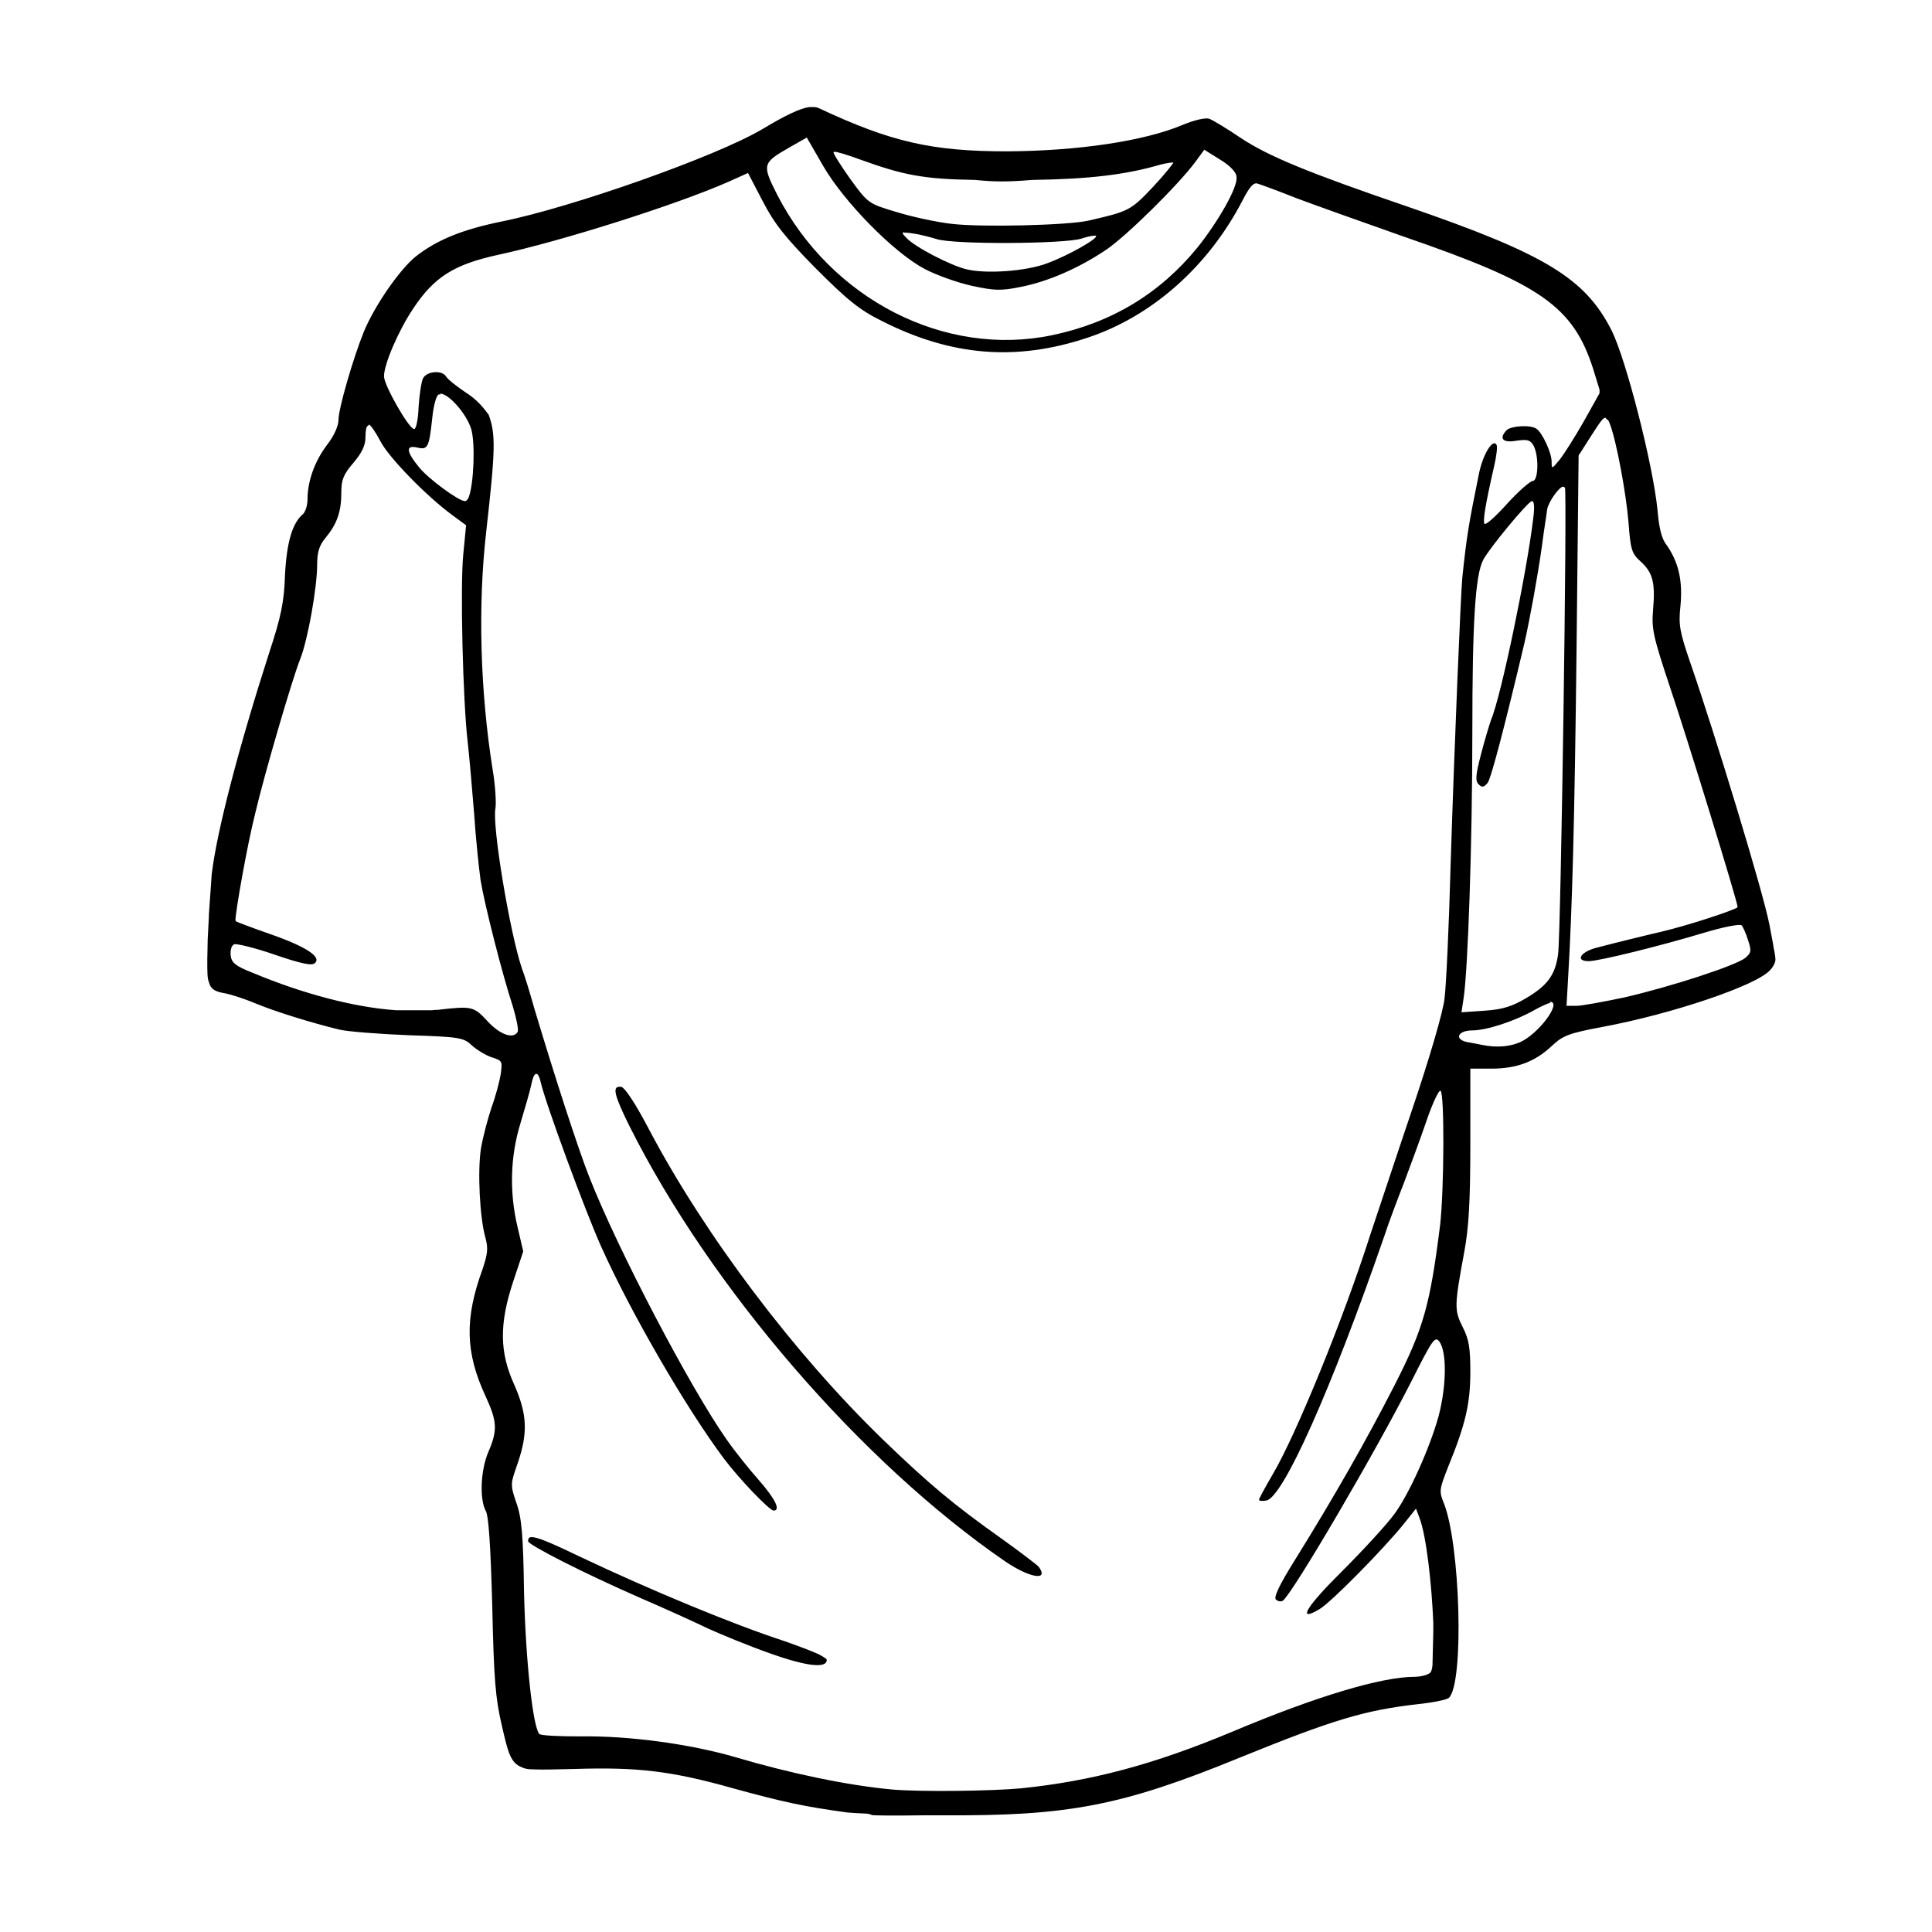 <?xml version="1.0" encoding="UTF-8" standalone="no"?>
<!-- Created with Inkscape (http://www.inkscape.org/) -->
<svg xmlns:dc="http://purl.org/dc/elements/1.1/" xmlns:cc="http://creativecommons.org/ns#" xmlns:rdf="http://www.w3.org/1999/02/22-rdf-syntax-ns#" xmlns:svg="http://www.w3.org/2000/svg" xmlns="http://www.w3.org/2000/svg" version="1.0" width="100%" height="100%" viewBox="0 0 48 48" id="svg2">
<defs id="defs9" />
<path d="m 20.21,2.66 c -0.01,-0.00 -0.03,0 -0.05,0.00 h -0.00 c -0.01,0 -0.03,0.00 -0.05,0.00 -0.00,5.36e-4 -0.00,-5.36e-4 -0.00,0 -0.23,0.03 -0.59,0.20 -1.19,0.56 C 17.76,3.90 14.21,5.15 12.48,5.50 11.49,5.70 10.85,5.96 10.32,6.38 9.92,6.71 9.31,7.59 9.04,8.24 8.77,8.91 8.41,10.15 8.41,10.43 c 0,0.15 -0.11,0.40 -0.29,0.63 -0.30,0.40 -0.48,0.89 -0.48,1.35 -2.68e-4,0.14 -0.05,0.31 -0.12,0.37 -0.26,0.22 -0.40,0.71 -0.44,1.52 -0.02,0.65 -0.10,1.03 -0.38,1.88 -0.77,2.39 -1.31,4.46 -1.44,5.54 -0.01,0.15 -0.04,0.56 -0.07,1.00 -0.00,0.01 -0.00,0.03 -0.00,0.05 -0.01,0.19 -0.02,0.39 -0.03,0.57 -0.00,0.20 -0.01,0.36 -0.01,0.50 -0.00,0.31 0.00,0.47 0.04,0.56 5.83e-4,0.00 0.00,0.00 0.00,0.00 0.05,0.19 0.17,0.24 0.41,0.28 0.15,0.03 0.49,0.14 0.75,0.25 0.48,0.20 1.38,0.48 2.08,0.65 0.21,0.05 0.99,0.11 1.73,0.14 1.26,0.04 1.36,0.06 1.56,0.25 0.12,0.11 0.35,0.25 0.50,0.30 0.08,0.02 0.14,0.05 0.18,0.07 5.36e-4,0 0.00,0.00 0.00,0.00 0.02,0.01 0.04,0.04 0.05,0.06 0.02,0.05 0.01,0.14 -0.01,0.29 -0.03,0.18 -0.13,0.56 -0.23,0.83 -0.09,0.27 -0.21,0.72 -0.26,1.01 -0.09,0.57 -0.03,1.73 0.11,2.22 0.07,0.26 0.06,0.39 -0.07,0.78 -0.45,1.23 -0.43,2.07 0.07,3.15 0.29,0.63 0.31,0.85 0.07,1.40 -0.19,0.45 -0.22,1.17 -0.06,1.46 0.07,0.12 0.12,0.88 0.16,2.36 0.04,1.83 0.08,2.30 0.24,2.98 0.15,0.65 0.21,0.92 0.50,1.03 0.00,5.36e-4 0.00,0.00 0.00,0.00 0.08,0.04 0.18,0.05 0.30,0.05 0.22,0.01 0.54,0.00 0.98,-0.01 1.57,-0.05 2.41,0.04 4.00,0.49 1.20,0.33 1.76,0.45 2.80,0.59 0.09,0.01 0.27,0.02 0.50,0.03 0.05,0.01 0.09,0.02 0.10,0.03 0.02,0.02 0.61,0.02 1.36,0.01 h 0.02 c 0.13,0.00 0.26,0.00 0.40,0.00 3.10,0.02 4.44,-0.23 7.39,-1.44 2.29,-0.93 3.08,-1.17 4.40,-1.32 0.38,-0.04 0.73,-0.11 0.78,-0.16 0.38,-0.38 0.28,-3.82 -0.13,-4.84 -0.12,-0.29 -0.11,-0.34 0.11,-0.90 0.43,-1.05 0.55,-1.57 0.55,-2.35 -5.36e-4,-0.59 -0.03,-0.81 -0.19,-1.12 -0.21,-0.42 -0.21,-0.52 0.04,-1.87 0.11,-0.59 0.15,-1.24 0.15,-2.67 l 0.00,-1.88 0.08,-0.00 h 0.44 c 0.63,0 1.09,-0.17 1.51,-0.57 0.27,-0.25 0.41,-0.31 1.27,-0.47 1.71,-0.32 3.79,-1.02 4.14,-1.40 0.04,-0.04 0.07,-0.08 0.09,-0.12 l 0.00,-0.00 c 0.03,-0.05 0.05,-0.10 0.05,-0.15 0,-0.04 -0.01,-0.14 -0.04,-0.27 -0.02,-0.14 -0.06,-0.33 -0.11,-0.60 -0.15,-0.79 -1.35,-4.73 -1.97,-6.52 -0.26,-0.76 -0.29,-0.93 -0.24,-1.39 0.06,-0.63 -0.04,-1.11 -0.38,-1.57 C 41.29,13.36 41.22,13.15 41.18,12.67 41.07,11.55 40.40,8.93 40.04,8.21 39.38,6.91 38.39,6.31 34.96,5.13 32.50,4.29 31.51,3.88 30.83,3.43 30.49,3.20 30.13,2.98 30.04,2.95 29.95,2.92 29.68,2.98 29.39,3.10 28.42,3.51 26.77,3.75 25.02,3.76 23.16,3.76 22.14,3.53 20.35,2.69 20.31,2.67 20.26,2.66 20.21,2.66 z M 20.04,3.41 c 5.37e-4,0 5.37e-4,-5.36e-4 0.00,0 5.36e-4,0 0.00,0.00 0.00,0.00 l 0.41,0.71 c 0.52,0.90 1.76,2.16 2.52,2.56 0.28,0.15 0.81,0.34 1.17,0.42 0.56,0.12 0.72,0.13 1.21,0.03 0.68,-0.13 1.46,-0.47 2.14,-0.93 0.50,-0.34 1.78,-1.60 2.21,-2.18 l 0.22,-0.30 0.40,0.25 c 0.25,0.15 0.40,0.32 0.40,0.42 C 30.77,4.64 30.24,5.54 29.75,6.15 28.82,7.29 27.62,8.02 26.13,8.33 23.47,8.88 20.65,7.44 19.31,4.84 18.93,4.09 18.94,4.05 19.60,3.67 l 0.44,-0.25 z m 0.69,0.36 c 0.07,0.00 0.33,0.08 0.63,0.19 1.08,0.39 1.57,0.49 2.86,0.51 0.50,0.05 0.82,0.05 1.43,0 1.41,-0.02 2.33,-0.13 3.18,-0.38 0.16,-0.04 0.31,-0.06 0.32,-0.05 0.01,0.01 -0.21,0.29 -0.51,0.61 -0.55,0.58 -0.59,0.60 -1.59,0.83 -0.52,0.12 -2.70,0.17 -3.42,0.08 -0.35,-0.04 -0.96,-0.17 -1.35,-0.29 -0.70,-0.21 -0.71,-0.21 -1.16,-0.83 -0.24,-0.34 -0.43,-0.64 -0.41,-0.66 0.00,-0.00 0.00,-0.00 0.01,-0.00 z M 18.58,4.29 c 5.35e-4,0 0.00,0.00 0.00,0.00 l 0.37,0.71 c 0.29,0.56 0.56,0.90 1.32,1.67 0.78,0.78 1.08,1.03 1.65,1.31 1.72,0.87 3.33,1.00 5.10,0.41 1.60,-0.53 3.00,-1.77 3.85,-3.41 0.17,-0.33 0.27,-0.45 0.37,-0.42 0.07,0.02 0.51,0.18 0.96,0.36 0.45,0.17 1.66,0.60 2.68,0.96 3.40,1.17 4.20,1.73 4.70,3.28 l 0.16,0.52 c 0.00,0.01 0.00,0.03 0.00,0.05 0,0.01 -0.00,0.02 -0.00,0.04 l -0.38,0.68 c -0.22,0.39 -0.50,0.83 -0.61,0.97 -0.20,0.24 -0.20,0.24 -0.20,0.05 -0.00,-0.22 -0.23,-0.72 -0.38,-0.82 -0.15,-0.10 -0.61,-0.07 -0.73,0.03 -0.21,0.21 -0.11,0.33 0.23,0.27 0.28,-0.04 0.35,-0.02 0.43,0.12 0.14,0.26 0.12,0.88 -0.02,0.88 -0.06,0 -0.35,0.25 -0.64,0.57 -0.28,0.31 -0.53,0.54 -0.56,0.49 -0.04,-0.07 0.02,-0.46 0.24,-1.42 0.06,-0.26 0.09,-0.50 0.06,-0.54 -0.09,-0.16 -0.34,0.23 -0.44,0.74 -0.26,1.28 -0.30,1.53 -0.41,2.57 -0.04,0.46 -0.19,3.98 -0.29,7.14 -0.04,1.50 -0.11,2.99 -0.15,3.30 -0.03,0.32 -0.38,1.51 -0.81,2.78 -0.41,1.21 -0.87,2.61 -1.03,3.08 -0.67,2.10 -1.85,4.99 -2.43,5.97 -0.18,0.31 -0.34,0.60 -0.34,0.63 0,0.03 0.08,0.04 0.18,0.02 0.41,-0.06 1.61,-2.74 2.94,-6.59 0.10,-0.31 0.32,-0.89 0.48,-1.30 0.15,-0.40 0.41,-1.10 0.56,-1.54 0.15,-0.44 0.31,-0.78 0.35,-0.75 0.10,0.06 0.09,2.44 -0.01,3.33 -0.25,1.99 -0.41,2.57 -1.13,3.98 -0.70,1.37 -1.51,2.79 -2.48,4.35 -0.38,0.61 -0.53,0.92 -0.47,0.98 0.04,0.04 0.12,0.06 0.17,0.03 0.22,-0.14 2.31,-3.70 3.21,-5.48 0.51,-1.01 0.57,-1.10 0.68,-0.96 0.19,0.26 0.18,1.10 -0.02,1.86 -0.22,0.79 -0.73,1.93 -1.10,2.43 -0.19,0.26 -0.77,0.89 -1.29,1.41 -0.90,0.89 -1.14,1.29 -0.57,0.95 0.28,-0.16 1.57,-1.47 2.09,-2.11 l 0.31,-0.39 0.09,0.24 c 0.17,0.45 0.30,1.64 0.34,2.59 v 0.02 c -0.00,0.07 -0.00,0.14 -0.00,0.21 l -0.02,0.83 v 0.00 c -0.01,0.10 -0.03,0.17 -0.06,0.19 -0.05,0.05 -0.23,0.10 -0.39,0.10 -0.81,0 -2.43,0.48 -4.54,1.37 -1.94,0.81 -3.48,1.22 -5.23,1.40 -0.75,0.07 -2.51,0.09 -3.20,0.03 -1.10,-0.10 -2.54,-0.40 -3.92,-0.81 -1.11,-0.32 -2.62,-0.53 -3.84,-0.51 -0.51,0.00 -0.97,-0.02 -1.01,-0.06 -0.16,-0.17 -0.34,-1.82 -0.38,-3.51 -0.02,-1.44 -0.06,-1.87 -0.19,-2.23 -0.07,-0.21 -0.11,-0.32 -0.11,-0.44 5.36e-4,-0.01 0.00,-0.03 0.00,-0.05 5.36e-4,-0.00 0.00,-0.00 0.00,-0.01 0.01,-0.11 0.06,-0.25 0.14,-0.48 0.26,-0.76 0.24,-1.22 -0.08,-1.95 -0.37,-0.81 -0.38,-1.51 -0.03,-2.57 l 0.25,-0.75 -0.14,-0.60 c -0.21,-0.88 -0.18,-1.76 0.07,-2.58 0.11,-0.37 0.24,-0.81 0.27,-0.96 0.06,-0.32 0.16,-0.37 0.23,-0.08 0.12,0.54 1.13,3.27 1.51,4.11 0.75,1.67 2.12,4.02 3.04,5.25 0.38,0.51 1.14,1.30 1.24,1.30 0.18,0 0.05,-0.28 -0.36,-0.75 -0.24,-0.27 -0.61,-0.73 -0.81,-1.02 -0.90,-1.28 -2.70,-4.71 -3.41,-6.52 -0.29,-0.74 -0.84,-2.44 -1.36,-4.17 -0.12,-0.43 -0.26,-0.88 -0.31,-1.00 -0.30,-0.88 -0.75,-3.57 -0.66,-3.99 0.02,-0.12 -0.00,-0.55 -0.07,-0.96 -0.31,-1.95 -0.37,-4.07 -0.16,-5.91 0.23,-2.04 0.24,-2.42 0.06,-2.91 C 11.97,10.08 11.84,9.92 11.54,9.73 11.32,9.58 11.12,9.42 11.08,9.35 10.98,9.19 10.60,9.22 10.51,9.40 c -0.04,0.08 -0.09,0.40 -0.11,0.71 -0.01,0.30 -0.06,0.55 -0.11,0.55 -0.13,-0.00 -0.75,-1.09 -0.75,-1.31 0,-0.30 0.36,-1.14 0.73,-1.69 0.52,-0.78 1.01,-1.09 2.11,-1.33 1.58,-0.34 4.44,-1.25 5.71,-1.81 l 0.49,-0.22 z m 3.89,1.49 c 0.03,-0.00 0.10,0.00 0.21,0.02 0.16,0.02 0.43,0.09 0.59,0.14 0.44,0.14 3.17,0.12 3.59,-0.01 0.18,-0.06 0.35,-0.09 0.37,-0.07 0.06,0.06 -0.67,0.48 -1.21,0.68 -0.52,0.20 -1.52,0.27 -2.01,0.15 -0.41,-0.10 -1.29,-0.56 -1.49,-0.78 -0.09,-0.09 -0.12,-0.13 -0.06,-0.14 z M 10.94,9.78 c 0.21,0.00 0.66,0.51 0.77,0.89 0.10,0.36 0.06,1.34 -0.06,1.67 -0.02,0.06 -0.06,0.11 -0.10,0.11 -0.15,-0.00 -0.89,-0.54 -1.13,-0.83 -0.33,-0.40 -0.35,-0.57 -0.05,-0.50 0.26,0.06 0.29,0.00 0.37,-0.74 0.03,-0.30 0.10,-0.56 0.16,-0.58 0.01,-0.00 0.02,-0.00 0.04,-0.00 z m 28.98,0.64 c 0.03,0.00 0.05,0.04 0.08,0.12 0.16,0.42 0.40,1.71 0.46,2.44 0.05,0.68 0.08,0.77 0.30,0.97 0.30,0.27 0.37,0.52 0.31,1.20 -0.04,0.47 -0.00,0.66 0.42,1.92 0.41,1.21 1.66,5.27 1.68,5.46 -0.00,0.00 -5.37e-4,0.01 -0.00,0.01 -0.07,0.07 -1.22,0.45 -1.90,0.61 -0.31,0.07 -0.70,0.17 -0.87,0.21 -0.16,0.04 -0.49,0.12 -0.71,0.18 -0.42,0.10 -0.57,0.34 -0.22,0.34 0.25,0 1.79,-0.38 2.88,-0.71 0.47,-0.14 0.88,-0.22 0.92,-0.18 0.03,0.03 0.11,0.20 0.16,0.37 0.09,0.27 0.08,0.31 -0.07,0.44 -0.24,0.19 -1.83,0.71 -3.00,0.98 -0.52,0.11 -1.06,0.21 -1.20,0.21 l -0.24,0.00 0.04,-0.71 c 0.10,-1.70 0.16,-3.79 0.21,-8.24 l 0.05,-4.71 c 0.00,-0.02 0.01,-0.04 0.03,-0.06 l 0.30,-0.47 c 0.20,-0.31 0.28,-0.43 0.34,-0.42 z M 9.17,10.55 c 0.03,0 0.16,0.18 0.28,0.41 0.21,0.41 1.15,1.37 1.79,1.84 l 0.34,0.25 -0.07,0.72 c -0.08,0.79 -0.01,3.65 0.11,4.67 0.04,0.35 0.11,1.16 0.16,1.78 0.04,0.62 0.12,1.36 0.16,1.65 0.10,0.61 0.54,2.34 0.80,3.13 0.09,0.30 0.15,0.59 0.12,0.64 -0.11,0.18 -0.43,0.07 -0.74,-0.26 -0.35,-0.38 -0.39,-0.39 -1.25,-0.29 -0.04,0.00 -0.09,0.00 -0.13,0.01 l -0.38,-0.00 c -0.19,-0.00 -0.36,-0.00 -0.51,-0.00 C 8.82,25.03 7.55,24.70 6.28,24.17 5.85,24.00 5.75,23.92 5.73,23.73 c -0.01,-0.13 0.02,-0.24 0.09,-0.27 0.06,-0.02 0.52,0.09 1.01,0.26 0.64,0.22 0.92,0.28 0.99,0.21 C 8.00,23.78 7.61,23.52 6.72,23.21 6.29,23.06 5.92,22.92 5.86,22.89 c -0.00,-0.01 -0.01,-0.02 -0.01,-0.03 -0.00,-0.21 0.29,-1.86 0.49,-2.65 0.23,-0.98 0.92,-3.34 1.12,-3.84 0.19,-0.48 0.42,-1.78 0.42,-2.35 2.14e-4,-0.30 0.05,-0.47 0.21,-0.66 0.28,-0.34 0.39,-0.64 0.39,-1.12 0,-0.32 0.05,-0.45 0.30,-0.74 0.21,-0.25 0.30,-0.43 0.30,-0.64 0,-0.15 0.02,-0.28 0.06,-0.28 z m 29.70,1.56 c 0.00,5.36e-4 0.01,0.00 0.01,0.00 0.06,0.06 -0.10,11.14 -0.17,11.60 -0.07,0.51 -0.26,0.77 -0.78,1.08 -0.35,0.21 -0.59,0.29 -1.04,0.32 l -0.58,0.04 0.05,-0.33 c 0.11,-0.68 0.22,-3.89 0.22,-6.64 -0.00,-2.69 0.07,-3.89 0.27,-4.27 0.15,-0.29 1.12,-1.46 1.21,-1.46 0.06,0 0.07,0.15 0.03,0.45 -0.16,1.34 -0.80,4.41 -1.04,4.97 -0.05,0.14 -0.17,0.54 -0.26,0.89 -0.13,0.50 -0.14,0.65 -0.05,0.73 0.08,0.08 0.13,0.07 0.22,-0.04 0.09,-0.12 0.44,-1.47 0.92,-3.50 0.13,-0.58 0.32,-1.61 0.43,-2.39 0.05,-0.40 0.12,-0.81 0.13,-0.91 0.04,-0.20 0.31,-0.57 0.40,-0.56 z m -0.36,12.78 c 0.31,0 -0.29,0.81 -0.76,1.01 -0.27,0.11 -0.58,0.13 -0.93,0.06 -0.09,-0.02 -0.26,-0.05 -0.37,-0.07 -0.33,-0.07 -0.23,-0.29 0.13,-0.29 0.36,0 1.08,-0.24 1.55,-0.51 0.16,-0.09 0.34,-0.17 0.38,-0.17 z M 15.39,27.00 c -0.18,-0.00 -0.12,0.23 0.24,0.96 2.01,4.02 5.76,8.37 9.34,10.83 0.60,0.41 1.10,0.50 0.84,0.14 -0.03,-0.04 -0.46,-0.37 -0.95,-0.72 -1.17,-0.83 -1.78,-1.34 -2.92,-2.44 -2.20,-2.13 -4.42,-5.07 -5.81,-7.70 -0.33,-0.63 -0.60,-1.05 -0.70,-1.07 -0.01,-0.00 -0.02,-0.00 -0.04,-0.00 z m -2.19,11.19 c -0.06,0.00 -0.08,0.04 -0.08,0.10 0,0.09 1.37,0.79 2.81,1.42 0.58,0.25 1.33,0.59 1.66,0.75 0.33,0.15 1.01,0.43 1.52,0.61 0.92,0.33 1.43,0.39 1.43,0.17 0,-0.02 -0.04,-0.05 -0.11,-0.09 -0.00,-0.00 -0.00,-0.00 -0.00,-0.00 -0.03,-0.02 -0.07,-0.04 -0.11,-0.06 -0.00,-5.36e-4 -0.00,-0.00 -0.00,-0.00 -0.18,-0.08 -0.47,-0.19 -0.84,-0.32 C 18.22,40.36 16.17,39.51 14.44,38.69 13.69,38.33 13.34,38.18 13.20,38.19 z" />
</svg>
